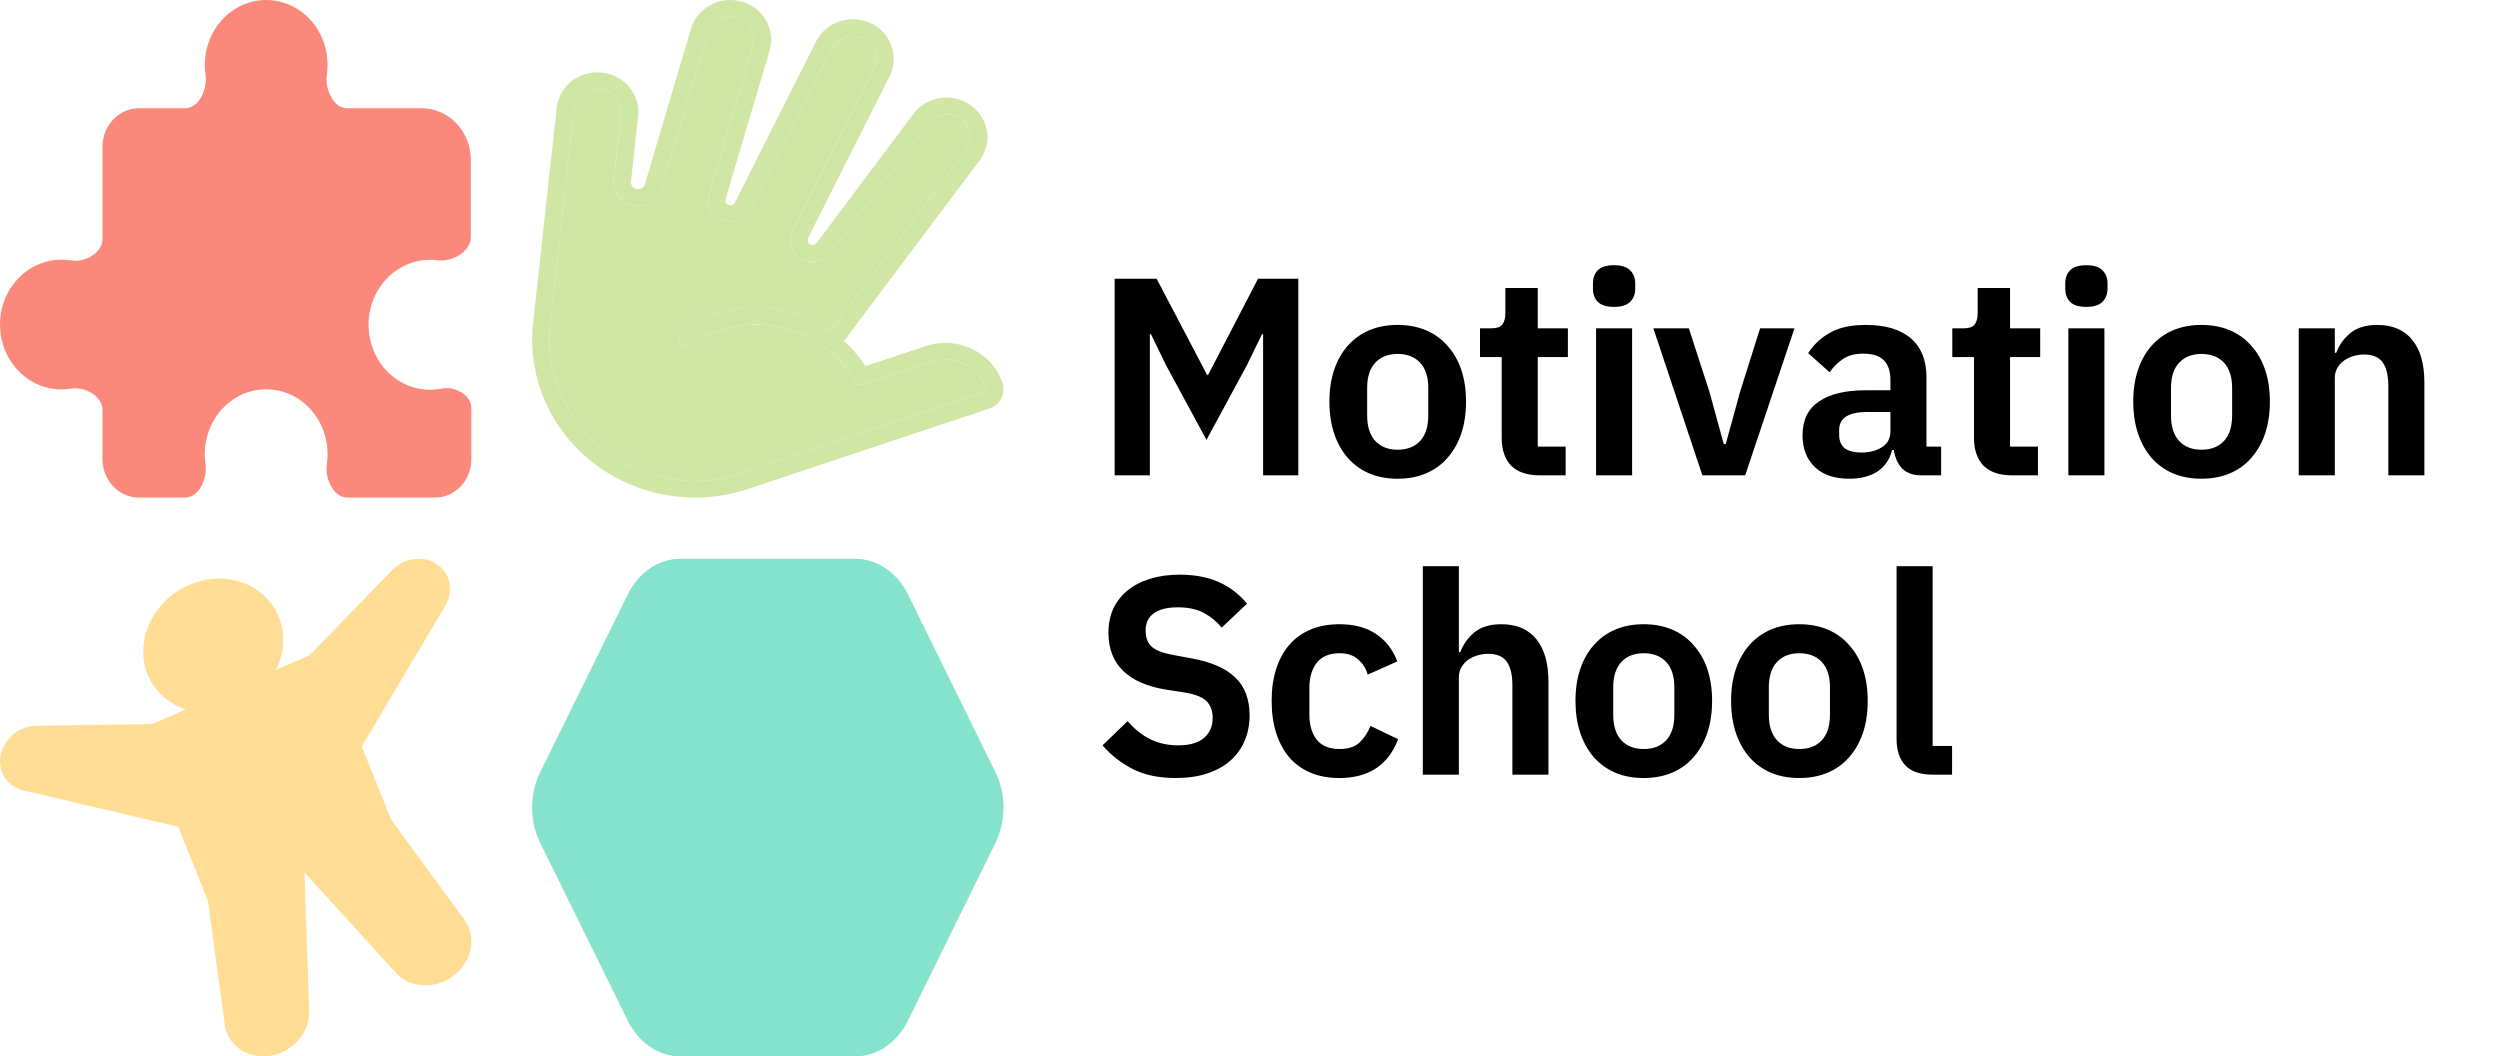 <svg width="142" height="60" viewBox="0 0 142 60" fill="none" xmlns="http://www.w3.org/2000/svg">
<path d="M20.961 18.907C21.04 19.578 21.292 20.212 21.689 20.742C22.086 21.271 22.614 21.675 23.214 21.909C23.814 22.143 24.463 22.198 25.091 22.068C25.808 21.92 26.773 22.416 26.773 23.188V26.091C26.773 27.29 25.854 28.261 24.72 28.261H19.72C18.945 28.261 18.443 27.18 18.564 26.372C18.669 25.668 18.579 24.947 18.305 24.296C18.031 23.646 17.584 23.093 17.019 22.705C16.453 22.317 15.793 22.111 15.119 22.111C14.445 22.111 13.786 22.317 13.22 22.705C12.655 23.093 12.208 23.646 11.934 24.296C11.66 24.947 11.57 25.668 11.675 26.372C11.796 27.18 11.293 28.261 10.519 28.261H7.887C6.745 28.261 5.82 27.283 5.82 26.077V23.295C5.82 22.477 4.797 21.946 4.032 22.074C3.366 22.185 2.684 22.09 2.068 21.8C1.453 21.51 0.93 21.038 0.562 20.441C0.195 19.843 0 19.146 0 18.434C1.11593e-05 17.722 0.195 17.024 0.562 16.427C0.93 15.83 1.453 15.357 2.068 15.068C2.684 14.778 3.366 14.683 4.032 14.794C4.797 14.922 5.82 14.391 5.82 13.572V8.334C5.82 7.128 6.745 6.15 7.887 6.15H10.519C11.293 6.15 11.796 5.069 11.675 4.261C11.57 3.557 11.66 2.836 11.934 2.186C12.208 1.535 12.655 0.982 13.22 0.594C13.786 0.206 14.445 0 15.119 0C15.793 0 16.453 0.206 17.019 0.594C17.584 0.982 18.031 1.535 18.305 2.186C18.579 2.836 18.669 3.557 18.564 4.261C18.443 5.069 18.945 6.15 19.72 6.15H23.96C25.498 6.15 26.744 7.467 26.744 9.091V13.459C26.744 14.324 25.659 14.891 24.847 14.785C24.142 14.693 23.427 14.831 22.798 15.181C22.169 15.53 21.656 16.074 21.327 16.74C20.999 17.406 20.871 18.162 20.961 18.907Z" fill="#FA897B"/>
<path d="M55.854 22.322C55.981 22.28 56.049 22.145 56.005 22.021C55.567 20.787 54.172 20.128 52.898 20.553L49.103 21.817C48.879 21.892 48.631 21.8 48.516 21.599C48.123 20.911 47.604 20.311 46.984 19.821C46.975 19.814 46.966 19.807 46.957 19.8C46.587 19.511 46.181 19.261 45.745 19.055C43.672 18.075 41.206 18.262 39.312 19.542C39.091 19.692 38.786 19.639 38.631 19.425C38.477 19.21 38.531 18.915 38.752 18.765C39.807 18.052 41.042 17.618 42.325 17.51C43.646 17.398 44.977 17.638 46.174 18.204C46.526 18.37 46.861 18.561 47.176 18.775L54.849 8.555C55.285 7.975 55.152 7.159 54.552 6.737C54.261 6.532 53.906 6.45 53.551 6.504C53.196 6.558 52.884 6.743 52.673 7.024L47.171 14.353C46.972 14.618 46.679 14.791 46.345 14.841C46.011 14.892 45.677 14.813 45.405 14.619C44.913 14.27 44.75 13.631 45.018 13.1L49.649 3.912C49.974 3.267 49.696 2.486 49.03 2.171C48.363 1.856 47.557 2.125 47.231 2.77L42.62 11.918C42.486 12.184 42.257 12.393 41.976 12.508C41.694 12.623 41.38 12.636 41.089 12.543C40.778 12.444 40.522 12.234 40.369 11.953C40.215 11.672 40.181 11.35 40.271 11.044L42.771 2.61C42.976 1.919 42.563 1.197 41.85 0.999C41.505 0.903 41.141 0.943 40.827 1.111C40.513 1.28 40.285 1.557 40.186 1.891L37.568 10.724C37.484 11.006 37.312 11.248 37.07 11.425C36.828 11.601 36.539 11.694 36.236 11.693C35.845 11.692 35.472 11.53 35.211 11.249C34.95 10.967 34.823 10.59 34.864 10.214L35.269 6.494C35.307 6.148 35.203 5.809 34.977 5.539C34.851 5.389 34.697 5.27 34.522 5.187C34.383 5.122 34.231 5.079 34.072 5.063L34.071 5.063C33.334 4.988 32.671 5.507 32.592 6.22L31.249 18.448C30.882 21.791 32.732 25.027 35.852 26.502C37.84 27.441 40.087 27.575 42.179 26.878L55.854 22.322Z" fill="#D0E6A5"/>
<path d="M56.932 21.713C56.635 20.876 56.018 20.201 55.197 19.813C54.375 19.424 53.446 19.369 52.581 19.657L49.164 20.796C48.821 20.267 48.41 19.788 47.941 19.369L55.642 9.112C56.395 8.109 56.165 6.7 55.129 5.97C54.627 5.617 54.013 5.474 53.4 5.568C52.787 5.662 52.249 5.981 51.884 6.467L46.382 13.796C46.337 13.855 46.272 13.894 46.197 13.905C46.122 13.917 46.047 13.899 45.986 13.856C45.875 13.777 45.839 13.634 45.899 13.514L50.53 4.327C51.091 3.213 50.612 1.863 49.461 1.319C48.31 0.776 46.916 1.24 46.354 2.354L41.743 11.502C41.681 11.626 41.533 11.687 41.398 11.643C41.252 11.597 41.171 11.448 41.213 11.305L43.714 2.87C44.067 1.678 43.353 0.43 42.121 0.088C41.525 -0.077 40.898 -0.008 40.355 0.283C39.812 0.574 39.419 1.052 39.248 1.63L36.63 10.462C36.58 10.629 36.42 10.746 36.24 10.746C36.124 10.745 36.018 10.699 35.94 10.616C35.863 10.532 35.827 10.425 35.839 10.313L36.244 6.593C36.309 5.996 36.13 5.41 35.739 4.943C35.349 4.476 34.794 4.184 34.177 4.121L34.175 4.121C33.558 4.058 32.953 4.231 32.471 4.609C31.989 4.986 31.687 5.523 31.622 6.12L30.279 18.348C30.177 19.271 30.224 20.198 30.417 21.105C30.606 21.991 30.931 22.843 31.384 23.636C31.838 24.43 32.41 25.149 33.086 25.775C33.777 26.415 34.564 26.945 35.425 27.352C36.524 27.871 37.699 28.171 38.919 28.244C40.139 28.316 41.344 28.158 42.499 27.773L56.174 23.217C56.483 23.114 56.732 22.901 56.875 22.617C57.018 22.333 57.038 22.012 56.932 21.713ZM31.251 18.448L32.594 6.22C32.673 5.506 33.336 4.987 34.073 5.062L34.074 5.063C34.233 5.079 34.385 5.121 34.524 5.187C34.699 5.269 34.853 5.388 34.979 5.538C35.205 5.809 35.309 6.148 35.271 6.494L34.866 10.214C34.825 10.59 34.952 10.967 35.213 11.248C35.474 11.53 35.847 11.692 36.238 11.693C36.541 11.693 36.829 11.6 37.072 11.424C37.314 11.248 37.486 11.005 37.57 10.723L40.188 1.891C40.287 1.557 40.515 1.28 40.829 1.111C41.143 0.943 41.506 0.903 41.852 0.998C42.564 1.196 42.978 1.919 42.773 2.609L40.273 11.044C40.182 11.349 40.217 11.672 40.371 11.953C40.524 12.234 40.78 12.443 41.091 12.543C41.382 12.635 41.696 12.623 41.978 12.508C42.259 12.393 42.488 12.184 42.622 11.918L47.233 2.77C47.559 2.124 48.365 1.856 49.032 2.17C49.698 2.485 49.976 3.266 49.651 3.912L45.02 13.099C44.752 13.63 44.915 14.269 45.407 14.619C45.679 14.812 46.013 14.892 46.347 14.841C46.681 14.791 46.974 14.617 47.173 14.352L52.675 7.024C52.886 6.743 53.198 6.558 53.553 6.504C53.908 6.449 54.263 6.532 54.554 6.736C55.154 7.158 55.287 7.974 54.851 8.555L47.178 18.774C46.863 18.56 46.528 18.369 46.176 18.203C44.979 17.637 43.648 17.397 42.327 17.509C41.045 17.618 39.809 18.052 38.754 18.765C38.533 18.915 38.479 19.21 38.633 19.424C38.788 19.639 39.093 19.691 39.314 19.541C41.208 18.261 43.674 18.074 45.748 19.054C46.183 19.26 46.589 19.51 46.959 19.799C46.968 19.807 46.977 19.814 46.986 19.821C47.606 20.31 48.125 20.91 48.519 21.598C48.633 21.799 48.881 21.891 49.105 21.817L52.9 20.553C54.175 20.128 55.569 20.787 56.007 22.021C56.051 22.145 55.983 22.279 55.856 22.322L42.181 26.877C40.089 27.574 37.842 27.441 35.854 26.501C32.734 25.027 30.884 21.791 31.251 18.448Z" fill="#D0E6A5"/>
<path d="M48.585 31.74H38.641C37.413 31.74 36.278 32.512 35.661 33.756L30.689 43.851C30.072 45.101 30.072 46.639 30.689 47.89L35.661 57.984C36.278 59.234 37.413 60.001 38.641 60.001H48.585C49.813 60.001 50.948 59.228 51.565 57.984L56.537 47.89C57.154 46.639 57.154 45.101 56.537 43.851L51.57 33.756C50.948 32.506 49.813 31.74 48.585 31.74Z" fill="#85E2CD"/>
<path fill-rule="evenodd" clip-rule="evenodd" d="M15.681 38.048C16.142 37.109 16.23 36.028 15.835 35.046C15.07 33.144 12.782 32.332 10.726 33.232C8.669 34.131 7.622 36.402 8.387 38.304C8.783 39.286 9.584 39.977 10.55 40.293L8.648 41.125L2.079 41.221C1.755 41.226 1.43 41.309 1.134 41.462C0.838 41.616 0.581 41.835 0.386 42.1C0.192 42.365 0.066 42.667 0.02 42.978C-0.026 43.29 0.009 43.601 0.123 43.882C0.225 44.134 0.386 44.356 0.595 44.532C0.804 44.707 1.056 44.832 1.332 44.897L10.12 46.959L11.806 51.148L12.764 58.179C12.843 58.759 13.155 59.269 13.636 59.602C14.117 59.936 14.73 60.067 15.348 59.969C15.966 59.871 16.54 59.551 16.953 59.075C17.365 58.6 17.584 58.006 17.564 57.416L17.294 49.552L22.488 55.261C22.877 55.69 23.437 55.944 24.051 55.97C24.665 55.996 25.287 55.792 25.787 55.402C26.287 55.011 26.626 54.463 26.735 53.872C26.844 53.28 26.714 52.691 26.372 52.225L22.232 46.587L20.547 42.399L25.29 34.412C25.439 34.162 25.53 33.888 25.556 33.61C25.583 33.332 25.545 33.057 25.444 32.806C25.331 32.524 25.143 32.28 24.898 32.097C24.652 31.913 24.358 31.796 24.04 31.756C23.722 31.715 23.393 31.753 23.081 31.865C22.768 31.978 22.484 32.161 22.254 32.399L17.585 37.215L15.681 38.048Z" fill="#FFDD95"/>
<path d="M71.744 18.984H71.68L70.816 20.76L68.528 24.984L66.24 20.76L65.376 18.984H65.312V27H63.312V15.832H65.696L68.56 21.288H68.624L71.456 15.832H73.744V27H71.744V18.984ZM79.382 27.192C78.785 27.192 78.246 27.091 77.766 26.888C77.297 26.685 76.892 26.392 76.55 26.008C76.22 25.624 75.964 25.165 75.782 24.632C75.601 24.088 75.51 23.48 75.51 22.808C75.51 22.136 75.601 21.533 75.782 21C75.964 20.467 76.22 20.013 76.55 19.64C76.892 19.256 77.297 18.963 77.766 18.76C78.246 18.557 78.785 18.456 79.382 18.456C79.98 18.456 80.519 18.557 80.999 18.76C81.478 18.963 81.884 19.256 82.215 19.64C82.556 20.013 82.817 20.467 82.999 21C83.18 21.533 83.27 22.136 83.27 22.808C83.27 23.48 83.18 24.088 82.999 24.632C82.817 25.165 82.556 25.624 82.215 26.008C81.884 26.392 81.478 26.685 80.999 26.888C80.519 27.091 79.98 27.192 79.382 27.192ZM79.382 25.544C79.927 25.544 80.353 25.379 80.662 25.048C80.972 24.717 81.126 24.232 81.126 23.592V22.04C81.126 21.411 80.972 20.931 80.662 20.6C80.353 20.269 79.927 20.104 79.382 20.104C78.849 20.104 78.428 20.269 78.118 20.6C77.809 20.931 77.654 21.411 77.654 22.04V23.592C77.654 24.232 77.809 24.717 78.118 25.048C78.428 25.379 78.849 25.544 79.382 25.544ZM87.456 27C86.752 27 86.213 26.819 85.84 26.456C85.477 26.083 85.296 25.555 85.296 24.872V20.28H84.064V18.648H84.704C85.013 18.648 85.221 18.579 85.328 18.44C85.445 18.291 85.504 18.072 85.504 17.784V16.36H87.344V18.648H89.056V20.28H87.344V25.368H88.928V27H87.456ZM91.68 17.432C91.253 17.432 90.944 17.336 90.752 17.144C90.571 16.952 90.48 16.707 90.48 16.408V16.088C90.48 15.789 90.571 15.544 90.752 15.352C90.944 15.16 91.253 15.064 91.68 15.064C92.096 15.064 92.4 15.16 92.592 15.352C92.784 15.544 92.88 15.789 92.88 16.088V16.408C92.88 16.707 92.784 16.952 92.592 17.144C92.4 17.336 92.096 17.432 91.68 17.432ZM90.656 18.648H92.704V27H90.656V18.648ZM96.694 27L93.91 18.648H95.926L97.094 22.248L97.91 25.224H98.022L98.838 22.248L99.974 18.648H101.926L99.126 27H96.694ZM109.12 27C108.672 27 108.315 26.872 108.048 26.616C107.792 26.349 107.632 25.997 107.568 25.56H107.472C107.333 26.104 107.051 26.515 106.624 26.792C106.197 27.059 105.669 27.192 105.04 27.192C104.187 27.192 103.531 26.968 103.072 26.52C102.613 26.072 102.384 25.475 102.384 24.728C102.384 23.864 102.693 23.224 103.312 22.808C103.931 22.381 104.811 22.168 105.952 22.168H107.376V21.56C107.376 21.091 107.253 20.728 107.008 20.472C106.763 20.216 106.368 20.088 105.824 20.088C105.344 20.088 104.955 20.195 104.656 20.408C104.368 20.611 104.123 20.856 103.92 21.144L102.704 20.056C103.013 19.576 103.424 19.192 103.936 18.904C104.448 18.605 105.125 18.456 105.968 18.456C107.099 18.456 107.957 18.712 108.544 19.224C109.131 19.736 109.424 20.472 109.424 21.432V25.368H110.256V27H109.12ZM105.728 25.704C106.187 25.704 106.576 25.603 106.896 25.4C107.216 25.197 107.376 24.899 107.376 24.504V23.4H106.064C104.997 23.4 104.464 23.741 104.464 24.424V24.696C104.464 25.037 104.571 25.293 104.784 25.464C105.008 25.624 105.323 25.704 105.728 25.704ZM114.283 27C113.579 27 113.04 26.819 112.667 26.456C112.304 26.083 112.123 25.555 112.123 24.872V20.28H110.891V18.648H111.531C111.84 18.648 112.048 18.579 112.155 18.44C112.272 18.291 112.331 18.072 112.331 17.784V16.36H114.171V18.648H115.883V20.28H114.171V25.368H115.755V27H114.283ZM118.507 17.432C118.081 17.432 117.771 17.336 117.579 17.144C117.398 16.952 117.307 16.707 117.307 16.408V16.088C117.307 15.789 117.398 15.544 117.579 15.352C117.771 15.16 118.081 15.064 118.507 15.064C118.923 15.064 119.227 15.16 119.419 15.352C119.611 15.544 119.707 15.789 119.707 16.088V16.408C119.707 16.707 119.611 16.952 119.419 17.144C119.227 17.336 118.923 17.432 118.507 17.432ZM117.483 18.648H119.531V27H117.483V18.648ZM125.041 27.192C124.444 27.192 123.905 27.091 123.425 26.888C122.956 26.685 122.55 26.392 122.209 26.008C121.878 25.624 121.622 25.165 121.441 24.632C121.26 24.088 121.169 23.48 121.169 22.808C121.169 22.136 121.26 21.533 121.441 21C121.622 20.467 121.878 20.013 122.209 19.64C122.55 19.256 122.956 18.963 123.425 18.76C123.905 18.557 124.444 18.456 125.041 18.456C125.638 18.456 126.177 18.557 126.657 18.76C127.137 18.963 127.542 19.256 127.873 19.64C128.214 20.013 128.476 20.467 128.657 21C128.838 21.533 128.929 22.136 128.929 22.808C128.929 23.48 128.838 24.088 128.657 24.632C128.476 25.165 128.214 25.624 127.873 26.008C127.542 26.392 127.137 26.685 126.657 26.888C126.177 27.091 125.638 27.192 125.041 27.192ZM125.041 25.544C125.585 25.544 126.012 25.379 126.321 25.048C126.63 24.717 126.785 24.232 126.785 23.592V22.04C126.785 21.411 126.63 20.931 126.321 20.6C126.012 20.269 125.585 20.104 125.041 20.104C124.508 20.104 124.086 20.269 123.777 20.6C123.468 20.931 123.313 21.411 123.313 22.04V23.592C123.313 24.232 123.468 24.717 123.777 25.048C124.086 25.379 124.508 25.544 125.041 25.544ZM130.569 27V18.648H132.617V20.04H132.697C132.867 19.592 133.134 19.219 133.497 18.92C133.87 18.611 134.382 18.456 135.033 18.456C135.897 18.456 136.558 18.739 137.017 19.304C137.475 19.869 137.705 20.675 137.705 21.72V27H135.657V21.928C135.657 21.331 135.55 20.883 135.337 20.584C135.123 20.285 134.771 20.136 134.281 20.136C134.067 20.136 133.859 20.168 133.657 20.232C133.465 20.285 133.289 20.371 133.129 20.488C132.979 20.595 132.857 20.733 132.761 20.904C132.665 21.064 132.617 21.256 132.617 21.48V27H130.569Z" fill="black"/>
<path d="M66.784 44.192C65.824 44.192 65.008 44.021 64.336 43.68C63.675 43.339 63.104 42.891 62.624 42.336L64.048 40.96C64.432 41.408 64.859 41.749 65.328 41.984C65.808 42.219 66.336 42.336 66.912 42.336C67.563 42.336 68.053 42.197 68.384 41.92C68.715 41.632 68.88 41.248 68.88 40.768C68.88 40.395 68.773 40.091 68.56 39.856C68.347 39.621 67.947 39.451 67.36 39.344L66.304 39.184C64.075 38.832 62.96 37.749 62.96 35.936C62.96 35.435 63.051 34.981 63.232 34.576C63.424 34.171 63.696 33.824 64.048 33.536C64.4 33.248 64.821 33.029 65.312 32.88C65.813 32.72 66.379 32.64 67.008 32.64C67.851 32.64 68.587 32.779 69.216 33.056C69.845 33.333 70.384 33.744 70.832 34.288L69.392 35.648C69.115 35.307 68.779 35.029 68.384 34.816C67.989 34.603 67.493 34.496 66.896 34.496C66.288 34.496 65.829 34.613 65.52 34.848C65.221 35.072 65.072 35.392 65.072 35.808C65.072 36.235 65.195 36.549 65.44 36.752C65.685 36.955 66.08 37.104 66.624 37.2L67.664 37.392C68.795 37.595 69.627 37.957 70.16 38.48C70.704 38.992 70.976 39.712 70.976 40.64C70.976 41.173 70.88 41.659 70.688 42.096C70.507 42.523 70.235 42.896 69.872 43.216C69.52 43.525 69.083 43.765 68.56 43.936C68.048 44.107 67.456 44.192 66.784 44.192ZM76.085 44.192C75.467 44.192 74.917 44.091 74.437 43.888C73.957 43.685 73.552 43.392 73.221 43.008C72.901 42.624 72.656 42.165 72.485 41.632C72.315 41.088 72.229 40.48 72.229 39.808C72.229 39.136 72.315 38.533 72.485 38C72.656 37.467 72.901 37.013 73.221 36.64C73.552 36.256 73.957 35.963 74.437 35.76C74.917 35.557 75.467 35.456 76.085 35.456C76.928 35.456 77.621 35.643 78.165 36.016C78.72 36.389 79.12 36.907 79.365 37.568L77.685 38.32C77.589 37.968 77.408 37.68 77.141 37.456C76.885 37.221 76.533 37.104 76.085 37.104C75.509 37.104 75.077 37.285 74.789 37.648C74.512 38.011 74.373 38.485 74.373 39.072V40.592C74.373 41.179 74.512 41.653 74.789 42.016C75.077 42.368 75.509 42.544 76.085 42.544C76.576 42.544 76.955 42.421 77.221 42.176C77.488 41.92 77.696 41.605 77.845 41.232L79.413 41.984C79.136 42.72 78.715 43.275 78.149 43.648C77.584 44.011 76.896 44.192 76.085 44.192ZM80.816 32.16H82.864V37.04H82.944C83.115 36.592 83.382 36.219 83.744 35.92C84.118 35.611 84.63 35.456 85.28 35.456C86.144 35.456 86.806 35.739 87.264 36.304C87.723 36.869 87.952 37.675 87.952 38.72V44H85.904V38.928C85.904 38.331 85.798 37.883 85.584 37.584C85.371 37.285 85.019 37.136 84.528 37.136C84.315 37.136 84.107 37.168 83.904 37.232C83.712 37.285 83.536 37.371 83.376 37.488C83.227 37.595 83.104 37.733 83.008 37.904C82.912 38.064 82.864 38.256 82.864 38.48V44H80.816V32.16ZM93.359 44.192C92.761 44.192 92.223 44.091 91.743 43.888C91.273 43.685 90.868 43.392 90.527 43.008C90.196 42.624 89.94 42.165 89.759 41.632C89.577 41.088 89.487 40.48 89.487 39.808C89.487 39.136 89.577 38.533 89.759 38C89.94 37.467 90.196 37.013 90.527 36.64C90.868 36.256 91.273 35.963 91.743 35.76C92.223 35.557 92.761 35.456 93.359 35.456C93.956 35.456 94.495 35.557 94.975 35.76C95.455 35.963 95.86 36.256 96.191 36.64C96.532 37.013 96.793 37.467 96.975 38C97.156 38.533 97.247 39.136 97.247 39.808C97.247 40.48 97.156 41.088 96.975 41.632C96.793 42.165 96.532 42.624 96.191 43.008C95.86 43.392 95.455 43.685 94.975 43.888C94.495 44.091 93.956 44.192 93.359 44.192ZM93.359 42.544C93.903 42.544 94.329 42.379 94.639 42.048C94.948 41.717 95.103 41.232 95.103 40.592V39.04C95.103 38.411 94.948 37.931 94.639 37.6C94.329 37.269 93.903 37.104 93.359 37.104C92.825 37.104 92.404 37.269 92.095 37.6C91.785 37.931 91.631 38.411 91.631 39.04V40.592C91.631 41.232 91.785 41.717 92.095 42.048C92.404 42.379 92.825 42.544 93.359 42.544ZM102.198 44.192C101.601 44.192 101.062 44.091 100.582 43.888C100.113 43.685 99.708 43.392 99.366 43.008C99.036 42.624 98.78 42.165 98.598 41.632C98.417 41.088 98.326 40.48 98.326 39.808C98.326 39.136 98.417 38.533 98.598 38C98.78 37.467 99.036 37.013 99.366 36.64C99.708 36.256 100.113 35.963 100.582 35.76C101.062 35.557 101.601 35.456 102.198 35.456C102.796 35.456 103.334 35.557 103.814 35.76C104.294 35.963 104.7 36.256 105.03 36.64C105.372 37.013 105.633 37.467 105.814 38C105.996 38.533 106.086 39.136 106.086 39.808C106.086 40.48 105.996 41.088 105.814 41.632C105.633 42.165 105.372 42.624 105.03 43.008C104.7 43.392 104.294 43.685 103.814 43.888C103.334 44.091 102.796 44.192 102.198 44.192ZM102.198 42.544C102.742 42.544 103.169 42.379 103.478 42.048C103.788 41.717 103.942 41.232 103.942 40.592V39.04C103.942 38.411 103.788 37.931 103.478 37.6C103.169 37.269 102.742 37.104 102.198 37.104C101.665 37.104 101.244 37.269 100.934 37.6C100.625 37.931 100.47 38.411 100.47 39.04V40.592C100.47 41.232 100.625 41.717 100.934 42.048C101.244 42.379 101.665 42.544 102.198 42.544ZM109.774 44C109.07 44 108.553 43.824 108.222 43.472C107.891 43.12 107.726 42.624 107.726 41.984V32.16H109.774V42.368H110.878V44H109.774Z" fill="black"/>
</svg>
